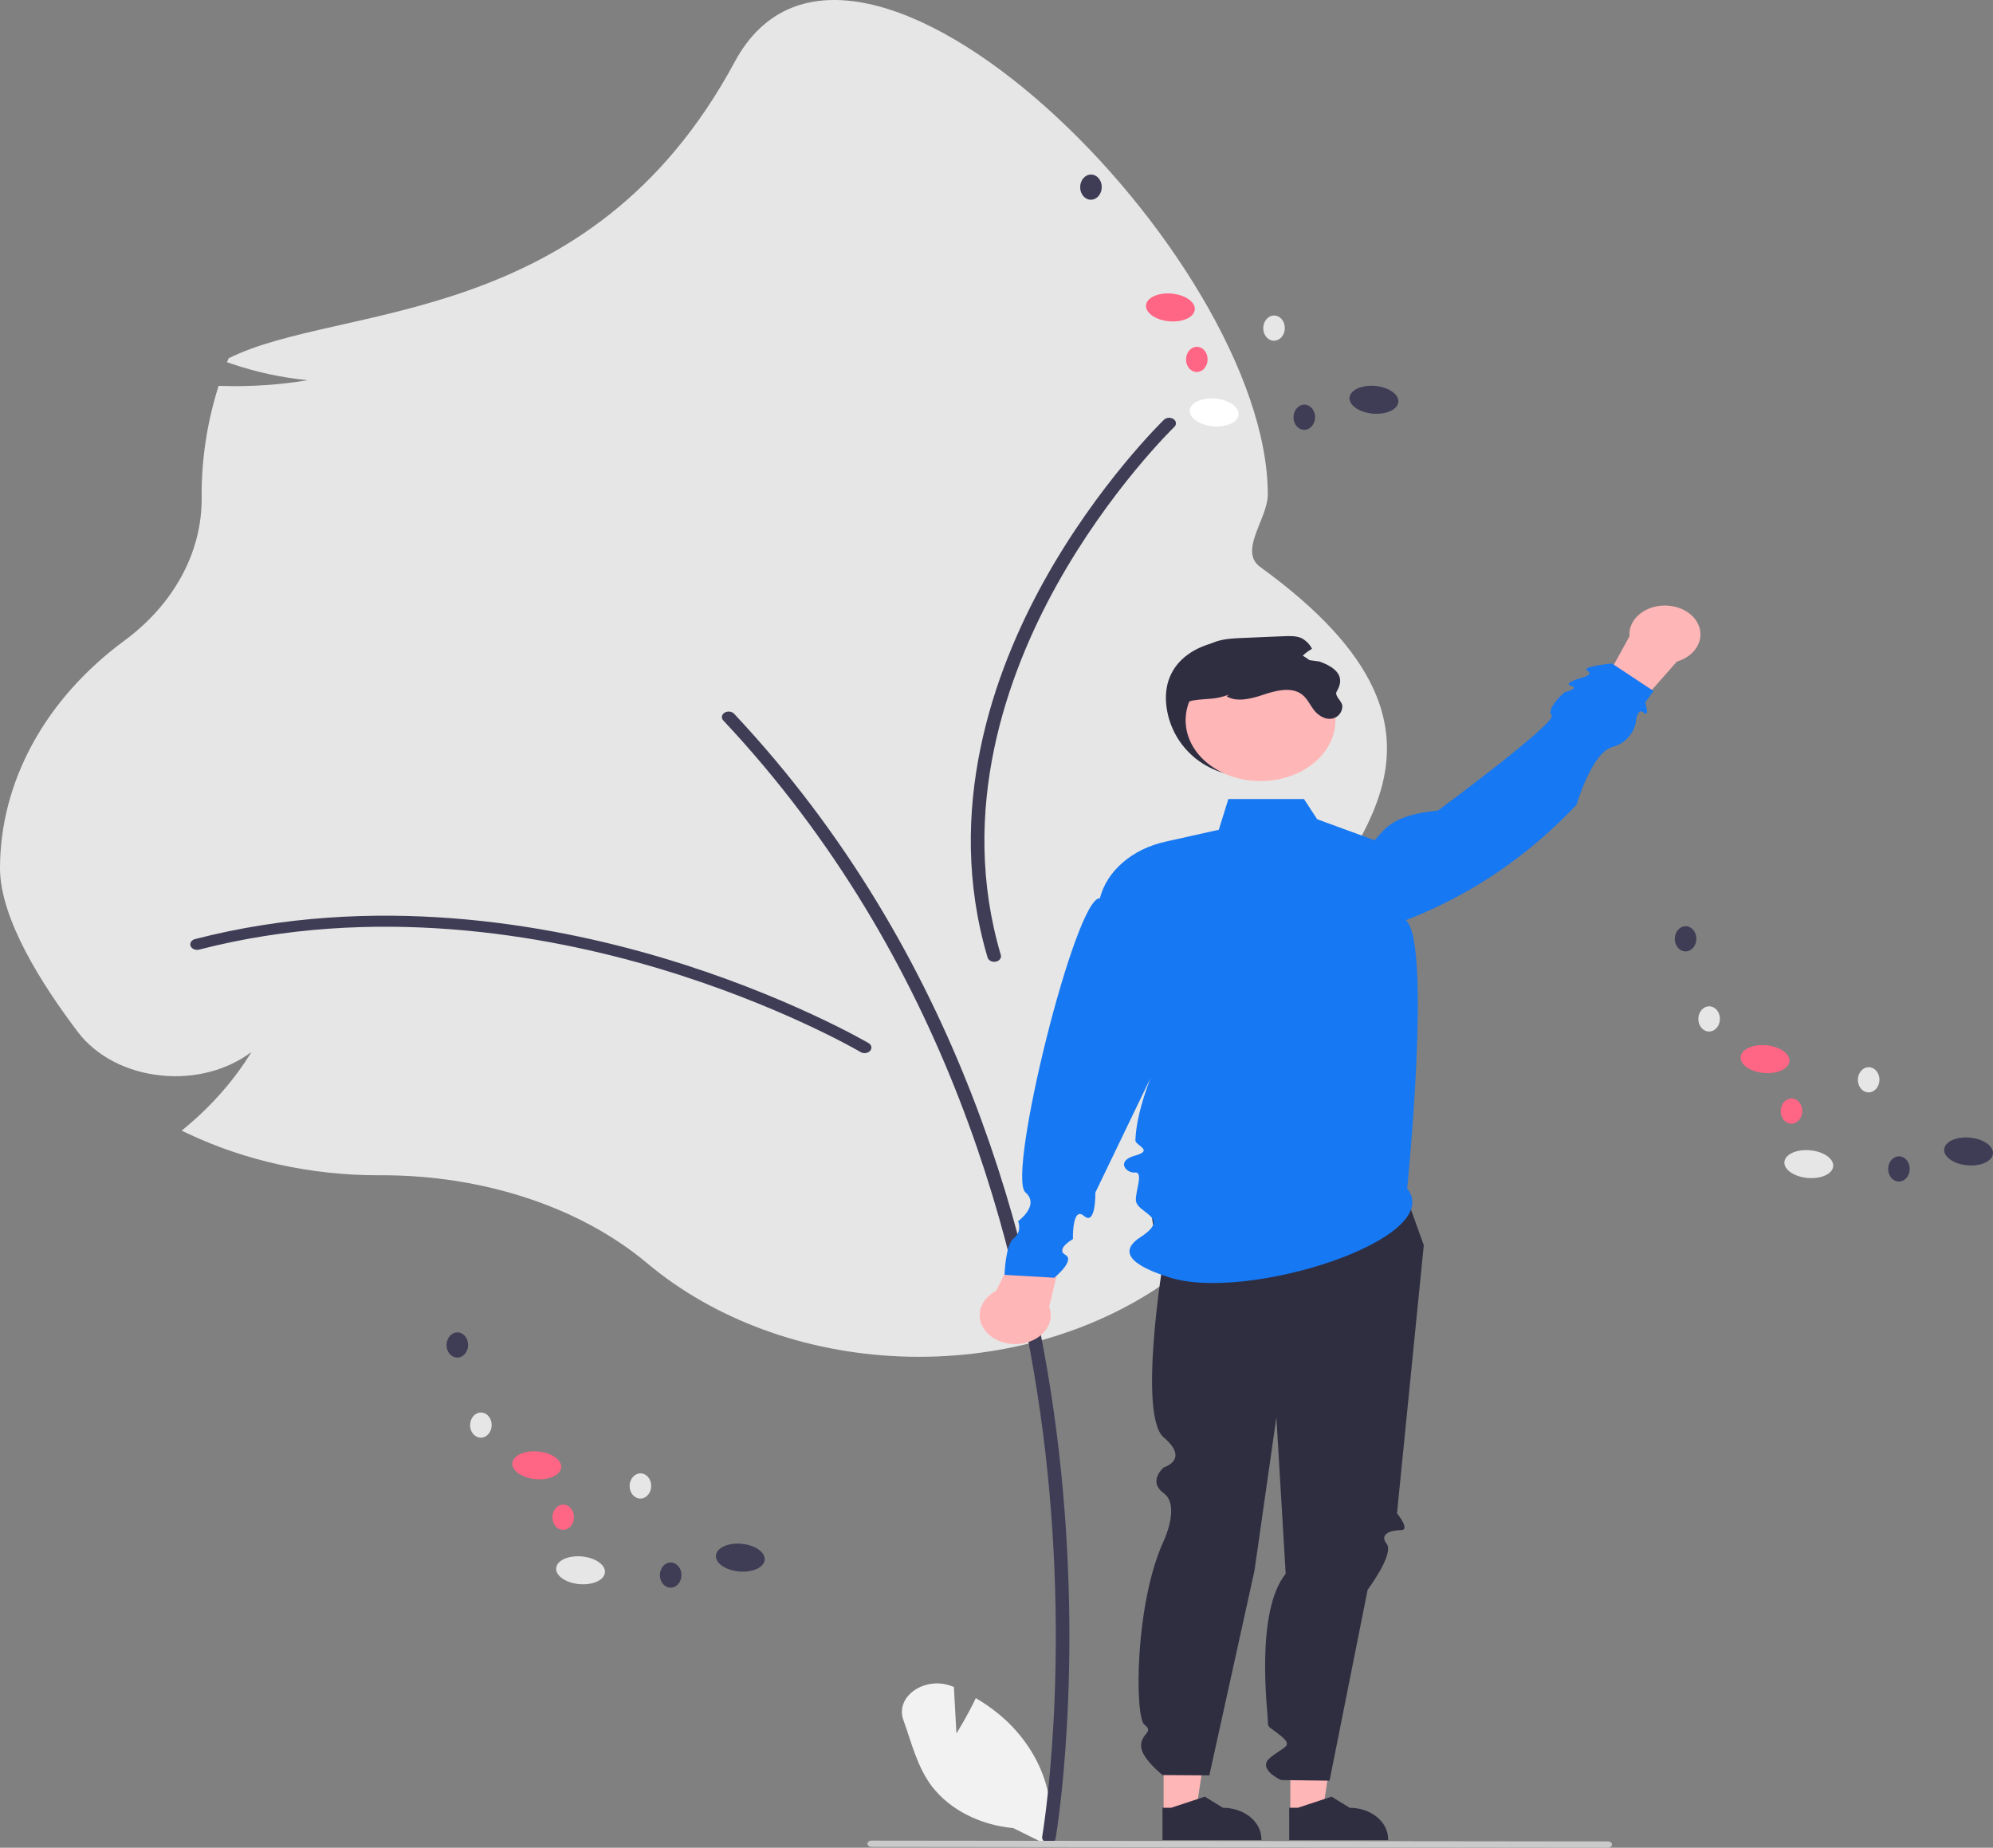 <svg width="425" height="394" viewBox="0 0 425 394" fill="none" xmlns="http://www.w3.org/2000/svg">
<rect x="0" y="0" width="425" height="394" fill="#808080" stroke="none"/>
<g clip-path="url(#clip0_45_1890)">
<path d="M203.954 369.62L203.413 359.735C203.356 359.711 203.3 359.687 203.244 359.663C197.44 357.191 190.788 361.666 192.642 366.768C194.386 371.569 195.558 376.745 198.751 380.947C200.637 383.388 203.176 385.453 206.179 386.989C209.182 388.526 212.573 389.493 216.1 389.821L223.474 393.486C224.486 388.908 224.262 384.206 222.82 379.704C221.377 375.203 218.749 371.008 215.118 367.411C213.055 365.409 210.691 363.625 208.08 362.103C206.314 365.882 203.954 369.62 203.954 369.62Z" fill="#F2F2F2"/>
<path d="M137.936 269.305C123.74 257.422 103.168 250.607 81.494 250.607L80.658 250.609C66.382 250.613 52.361 247.54 40.029 241.703L38.745 241.096L39.779 240.232C45.375 235.533 50.047 230.163 53.633 224.312C51.086 226.239 48.049 227.688 44.736 228.557C41.423 229.425 37.915 229.692 34.461 229.339C30.815 228.986 27.314 227.967 24.221 226.36C21.129 224.752 18.525 222.597 16.605 220.056C9.03 210.08 7.62939e-06 195.925 7.62939e-06 185.141C0.012 176.026 2.363 167.014 6.904 158.677C11.445 150.341 18.076 142.864 26.374 136.723C31.628 132.878 35.824 128.178 38.69 122.928C41.555 117.679 43.025 111.998 43.004 106.257L43 105.44C42.999 97.881 44.137 90.35 46.389 83.015L46.618 82.274L47.556 82.301C53.611 82.468 59.669 82.056 65.605 81.074C60.037 80.519 54.59 79.344 49.419 77.579L48.408 77.248L48.751 76.408C72.38 64.533 125.718 70.682 156.677 13.191C181.78 -33.426 270.354 54.574 270.354 105.44C270.354 110.63 264.025 117.489 268.763 120.919C319.976 158.003 284.639 181.817 273.499 205.778C270.855 211.463 276.587 217.705 276.587 223.855C276.587 224.899 276.554 225.976 276.489 227.057L276.391 228.719L274.683 227.797C271.305 226.001 268.174 223.916 265.343 221.579C268.28 227.064 269.664 233.015 269.393 238.992C269.123 244.969 267.204 250.821 263.779 256.117C258.412 264.339 253.22 270.225 248.347 273.611C232.736 284.454 212.612 290.047 192.089 289.247C171.566 288.446 152.195 281.313 137.936 269.305V269.305Z" fill="#E6E6E6"/>
<path d="M223.678 392.998C224.027 392.998 224.364 392.895 224.627 392.709C224.891 392.524 225.063 392.267 225.112 391.987C225.174 391.635 231.21 356.3 225.789 309.338C220.782 265.967 204.704 203.498 156.539 152.193C156.424 152.07 156.28 151.966 156.115 151.888C155.951 151.81 155.769 151.76 155.58 151.739C155.391 151.718 155.199 151.728 155.014 151.767C154.83 151.807 154.657 151.875 154.505 151.969C154.354 152.063 154.226 152.18 154.13 152.314C154.035 152.447 153.972 152.595 153.947 152.749C153.921 152.902 153.934 153.058 153.982 153.207C154.031 153.357 154.116 153.497 154.232 153.62C201.98 204.482 217.929 266.493 222.9 309.557C228.29 356.246 222.301 391.306 222.24 391.655C222.211 391.822 222.226 391.992 222.285 392.154C222.344 392.316 222.445 392.465 222.581 392.593C222.718 392.72 222.886 392.822 223.075 392.892C223.264 392.962 223.47 392.998 223.678 392.998V392.998Z" fill="#3F3D56"/>
<path d="M184.373 224.561C184.679 224.561 184.978 224.482 185.226 224.336C185.474 224.19 185.659 223.984 185.753 223.748C185.848 223.511 185.848 223.257 185.754 223.02C185.659 222.783 185.475 222.577 185.227 222.431C185.052 222.328 167.432 212.023 141.091 204.195C116.74 196.959 79.711 190.399 41.59 200.247C41.409 200.293 41.24 200.369 41.094 200.468C40.948 200.568 40.828 200.69 40.74 200.827C40.653 200.965 40.599 201.115 40.583 201.269C40.567 201.423 40.588 201.579 40.646 201.726C40.704 201.874 40.797 202.01 40.92 202.129C41.043 202.247 41.193 202.344 41.363 202.415C41.532 202.486 41.717 202.529 41.907 202.542C42.097 202.555 42.288 202.537 42.47 202.49C79.81 192.845 116.167 199.297 140.093 206.406C166.059 214.123 183.35 224.235 183.521 224.336C183.769 224.482 184.067 224.561 184.373 224.561Z" fill="#3F3D56"/>
<path d="M250.762 90.352C250.785 90.104 250.71 89.857 250.548 89.646C250.386 89.434 250.147 89.27 249.863 89.176C249.579 89.082 249.266 89.064 248.968 89.124C248.671 89.183 248.404 89.318 248.207 89.508C248.067 89.642 234.136 103.164 222.619 123.925C211.973 143.117 201.246 172.621 210.601 204.191C210.691 204.494 210.926 204.756 211.254 204.919C211.582 205.082 211.977 205.133 212.351 205.06C212.725 204.987 213.048 204.796 213.249 204.53C213.45 204.264 213.512 203.944 213.422 203.64C204.259 172.717 214.805 143.749 225.264 124.892C236.617 104.427 250.288 91.157 250.425 91.026C250.622 90.836 250.74 90.6 250.762 90.352V90.352Z" fill="#3F3D56"/>
<path d="M248.799 151.061C250.023 159.075 256.865 165.683 266.815 165.683C271.593 165.683 276.175 164.143 279.554 161.4C282.933 158.658 284.831 154.939 284.831 151.061C284.831 142.985 276.722 137.185 266.815 136.438C256.303 135.646 247.228 140.771 248.799 151.061Z" fill="#2F2E41"/>
<path d="M275.159 386.558L282.02 386.557L285.283 365.079L275.158 365.079L275.159 386.558Z" fill="#FFB6B6"/>
<path d="M274.918 392.366L296.015 392.366V392.149C296.015 390.382 295.15 388.686 293.61 387.436C292.07 386.187 289.981 385.484 287.804 385.484H287.803L283.949 383.111L276.759 385.485L274.918 385.485L274.918 392.366Z" fill="#2F2E41"/>
<path d="M248.136 386.558L254.996 386.557L258.26 365.079L248.134 365.079L248.136 386.558Z" fill="#FFB6B6"/>
<path d="M247.894 392.366L268.991 392.366V392.149C268.991 390.382 268.126 388.686 266.586 387.436C265.046 386.187 262.958 385.484 260.78 385.484H260.779L256.926 383.111L249.736 385.485L247.894 385.485L247.894 392.366Z" fill="#2F2E41"/>
<path d="M298.768 252.035L303.618 265.533L297.904 322.698C297.904 322.698 300.847 326.273 298.768 326.273C296.689 326.273 294.024 327.065 295.703 329.2C297.382 331.334 291.643 338.997 291.643 338.997L283.524 379.701L273.179 379.577C273.179 379.577 267.92 377.199 270.872 374.794C273.823 372.39 275.902 372.39 273.13 370.14C270.359 367.891 270.359 368.568 270.359 366.823C270.359 365.079 267.582 343.756 274.167 335.577L272.183 302.229L267.509 334.939L257.886 378.576L247.921 378.51C247.921 378.51 243.318 374.909 243.327 372.243C243.335 369.578 246.17 369.356 244.06 367.78C241.949 366.203 241.949 341.985 248.185 328.522C248.185 328.522 251.713 321.001 248.177 318.423C244.642 315.846 248.173 312.897 248.173 312.897C248.173 312.897 253.773 311.254 248.168 306.52C242.563 301.786 248.138 268.305 248.138 268.305C248.138 268.305 242.011 254.79 248.216 249.475C254.422 244.161 298.768 252.035 298.768 252.035Z" fill="#2F2E41"/>
<path d="M212.38 275.29L221.033 258.315L227.852 261.39L223.734 278.658C224.146 279.751 224.175 280.917 223.816 282.023C223.457 283.13 222.724 284.133 221.702 284.92C220.679 285.707 219.406 286.247 218.025 286.479C216.645 286.711 215.212 286.626 213.889 286.233C212.565 285.84 211.402 285.156 210.531 284.256C209.66 283.357 209.116 282.278 208.959 281.141C208.802 280.004 209.039 278.854 209.644 277.82C210.248 276.787 211.195 275.911 212.38 275.29V275.29Z" fill="#FFB6B6"/>
<path d="M357.596 141.06L344.429 156.002L338.646 151.754L347.477 135.692C347.381 134.551 347.678 133.41 348.337 132.399C348.996 131.388 349.989 130.545 351.205 129.967C352.421 129.388 353.811 129.097 355.221 129.124C356.63 129.152 358.001 129.499 359.181 130.124C360.361 130.75 361.302 131.631 361.899 132.667C362.496 133.704 362.725 134.855 362.561 135.991C362.396 137.127 361.844 138.203 360.967 139.099C360.09 139.994 358.923 140.674 357.596 141.06V141.06Z" fill="#FFB6B6"/>
<path d="M300.075 253.419C308.615 264.171 265.685 277.816 249.212 272.338C246.327 271.379 236.405 268.211 243.187 263.818C249.969 259.425 242.401 258.807 242.222 255.948C242.103 254.036 243.926 249.842 242.024 250.022C240.121 250.202 237.894 247.558 242.038 246.42C246.182 245.283 242.082 244.245 242.118 243.165C242.515 231.38 253.655 212.634 253.655 212.634L233.581 254.284C233.581 254.284 233.729 261.49 231.169 259.288C228.609 257.086 228.796 264.213 228.796 264.213C228.796 264.213 224.989 266.369 227.178 267.569C229.367 268.769 224.821 272.458 224.821 272.458L214.215 271.843C214.215 271.843 214.381 265.448 216.192 264.034C218.003 262.62 217.114 260.395 217.114 260.395C217.114 260.395 221.829 257.007 218.668 254.256C214.602 250.719 229.424 190.969 234.54 191.56C235.263 188.704 236.945 186.065 239.401 183.936C241.856 181.807 244.989 180.27 248.453 179.496L259.909 176.936L261.943 170.385H278.073L280.883 174.69L293.146 179.181C295.456 176.536 297.182 173.748 306.64 172.845C306.64 172.845 332.128 154.023 330.883 152.553C329.639 151.084 333.59 147.643 333.59 147.643C333.59 147.643 336.964 146.746 335.06 146.268C333.156 145.789 336.755 144.683 336.755 144.683C336.755 144.683 340.088 143.972 338.516 143.036C336.944 142.1 343.762 141.485 343.762 141.485L352.608 147.344L350.821 149.804C350.821 149.804 351.911 153.155 350.488 151.932C349.065 150.709 348.797 154.259 348.797 154.259C348.797 154.259 348.071 158.146 343.762 159.317C339.453 160.488 336.186 171.615 336.186 171.615C326.025 182.339 314.033 190.704 299.822 196.211C305.361 201.371 300.075 253.419 300.075 253.419Z" fill="#1678F2"/>
<path d="M268.806 166.552C277.63 166.552 284.782 160.746 284.782 153.585C284.782 146.424 277.63 140.618 268.806 140.618C259.983 140.618 252.831 146.424 252.831 153.585C252.831 160.746 259.983 166.552 268.806 166.552Z" fill="#FFB6B6"/>
<path d="M252.264 154.998C252.77 157.815 255.728 161.747 255.035 161.747C254.343 161.747 249.416 150.131 254.343 149.374C257.916 148.824 258.715 149.306 262.055 148.131L261.583 148.491C263.794 149.795 266.87 148.991 269.393 148.142C271.922 147.298 274.991 146.494 277.209 147.793C278.601 148.609 279.19 150.026 280.057 151.23C280.923 152.439 282.523 153.58 284.172 153.209C285.496 152.911 286.258 151.708 286.251 150.594C286.244 149.481 284.458 148.421 285.059 147.422C286.842 144.461 285.239 142.443 281.352 141.05C279.939 140.876 278.525 140.698 277.112 140.516C277.852 139.683 278.75 138.95 279.772 138.345C279.341 137.446 278.594 136.67 277.624 136.112C276.495 135.567 275.095 135.606 273.786 135.662C270.862 135.786 267.94 135.91 265.02 136.033C262.858 136.123 260.62 136.23 258.687 137.034C256.276 138.041 254.696 140.004 253.546 142C250.968 146.488 251.377 150.099 252.264 154.998Z" fill="#2F2E41"/>
<path d="M185.806 393.827L342.924 394C343.143 394 343.353 393.929 343.508 393.804C343.662 393.678 343.749 393.508 343.749 393.33C343.749 393.153 343.662 392.982 343.508 392.857C343.353 392.731 343.143 392.661 342.924 392.661L185.806 392.488C185.587 392.488 185.378 392.558 185.223 392.684C185.068 392.81 184.981 392.98 184.981 393.157C184.981 393.335 185.068 393.505 185.223 393.631C185.378 393.757 185.587 393.827 185.806 393.827V393.827Z" fill="#CACACA"/>
<path d="M128.981 335.454C129.27 333.839 127.185 332.255 124.323 331.917C121.462 331.579 118.907 332.615 118.617 334.231C118.328 335.846 120.413 337.43 123.275 337.768C126.136 338.106 128.691 337.07 128.981 335.454Z" fill="#E6E6E6"/>
<path d="M163.052 332.756C163.342 331.14 161.257 329.556 158.395 329.218C155.533 328.88 152.979 329.916 152.689 331.532C152.399 333.148 154.484 334.732 157.346 335.07C160.208 335.408 162.762 334.372 163.052 332.756Z" fill="#3F3D56"/>
<path d="M119.651 313.066C119.94 311.45 117.855 309.866 114.994 309.528C112.132 309.191 109.577 310.226 109.288 311.842C108.998 313.458 111.083 315.042 113.945 315.38C116.806 315.718 119.361 314.682 119.651 313.066Z" fill="#FF6584"/>
<path d="M104.846 303.895C104.86 302.412 103.84 301.203 102.569 301.195C101.297 301.188 100.256 302.384 100.242 303.867C100.228 305.35 101.247 306.559 102.519 306.567C103.79 306.575 104.832 305.379 104.846 303.895Z" fill="#E6E6E6"/>
<path d="M99.825 286.814C99.839 285.331 98.82 284.122 97.548 284.114C96.277 284.107 95.235 285.303 95.221 286.786C95.207 288.269 96.227 289.478 97.498 289.486C98.769 289.494 99.811 288.298 99.825 286.814Z" fill="#3F3D56"/>
<path d="M138.867 316.876C138.881 315.393 137.862 314.184 136.59 314.176C135.319 314.168 134.277 315.364 134.263 316.848C134.25 318.331 135.269 319.54 136.54 319.548C137.812 319.556 138.854 318.359 138.867 316.876Z" fill="#E6E6E6"/>
<path d="M122.403 323.548C122.416 322.065 121.397 320.856 120.126 320.848C118.854 320.841 117.812 322.037 117.799 323.52C117.785 325.004 118.804 326.212 120.076 326.22C121.347 326.228 122.389 325.032 122.403 323.548Z" fill="#FF6584"/>
<path d="M145.322 335.881C145.336 334.397 144.317 333.188 143.045 333.181C141.774 333.173 140.732 334.369 140.718 335.852C140.704 337.336 141.724 338.545 142.995 338.552C144.267 338.56 145.308 337.364 145.322 335.881Z" fill="#3F3D56"/>
<path d="M390.902 248.844C391.191 247.228 389.106 245.644 386.245 245.306C383.383 244.968 380.828 246.004 380.538 247.62C380.249 249.236 382.334 250.82 385.196 251.158C388.057 251.496 390.612 250.46 390.902 248.844Z" fill="#E6E6E6"/>
<path d="M424.973 246.145C425.263 244.53 423.178 242.946 420.316 242.608C417.454 242.27 414.9 243.306 414.61 244.922C414.32 246.537 416.405 248.121 419.267 248.459C422.129 248.797 424.684 247.761 424.973 246.145Z" fill="#3F3D56"/>
<path d="M381.571 226.456C381.861 224.84 379.776 223.256 376.914 222.918C374.052 222.58 371.498 223.616 371.208 225.232C370.918 226.848 373.003 228.431 375.865 228.769C378.727 229.107 381.281 228.071 381.571 226.456Z" fill="#FF6584"/>
<path d="M366.767 217.285C366.781 215.802 365.761 214.593 364.49 214.585C363.218 214.577 362.177 215.773 362.163 217.257C362.149 218.74 363.168 219.949 364.44 219.957C365.711 219.965 366.753 218.768 366.767 217.285Z" fill="#E6E6E6"/>
<path d="M361.746 200.204C361.76 198.72 360.741 197.511 359.469 197.504C358.198 197.496 357.156 198.692 357.142 200.175C357.128 201.659 358.148 202.868 359.419 202.875C360.691 202.883 361.732 201.687 361.746 200.204Z" fill="#3F3D56"/>
<path d="M400.788 230.265C400.802 228.782 399.783 227.573 398.511 227.565C397.24 227.558 396.198 228.754 396.184 230.237C396.171 231.721 397.19 232.929 398.461 232.937C399.733 232.945 400.775 231.749 400.788 230.265Z" fill="#E6E6E6"/>
<path d="M384.324 236.938C384.337 235.454 383.318 234.246 382.047 234.238C380.775 234.23 379.733 235.426 379.72 236.91C379.706 238.393 380.725 239.602 381.997 239.61C383.268 239.617 384.31 238.421 384.324 236.938Z" fill="#FF6584"/>
<path d="M407.243 249.27C407.257 247.787 406.238 246.578 404.966 246.57C403.695 246.562 402.653 247.759 402.639 249.242C402.625 250.725 403.645 251.934 404.916 251.942C406.188 251.95 407.229 250.753 407.243 249.27Z" fill="#3F3D56"/>
<path d="M264.099 88.558C264.388 86.942 262.303 85.359 259.441 85.021C256.58 84.683 254.025 85.719 253.735 87.334C253.446 88.95 255.531 90.534 258.393 90.872C261.254 91.21 263.809 90.174 264.099 88.558Z" fill="white"/>
<path d="M298.17 85.86C298.46 84.244 296.375 82.66 293.513 82.322C290.651 81.984 288.097 83.02 287.807 84.636C287.517 86.252 289.602 87.835 292.464 88.173C295.326 88.511 297.881 87.475 298.17 85.86Z" fill="#3F3D56"/>
<path d="M254.769 66.17C255.058 64.554 252.973 62.97 250.112 62.632C247.25 62.294 244.695 63.33 244.406 64.946C244.116 66.562 246.201 68.145 249.063 68.484C251.924 68.821 254.479 67.785 254.769 66.17Z" fill="#FF6584"/>
<path d="M239.964 56.999C239.978 55.516 238.958 54.307 237.687 54.299C236.415 54.291 235.374 55.487 235.36 56.971C235.346 58.454 236.365 59.663 237.637 59.671C238.908 59.679 239.95 58.483 239.964 56.999Z" fill="#E6E6E6"/>
<path d="M234.943 39.918C234.957 38.434 233.937 37.226 232.666 37.218C231.395 37.21 230.353 38.406 230.339 39.89C230.325 41.373 231.345 42.582 232.616 42.59C233.887 42.597 234.929 41.401 234.943 39.918Z" fill="#3F3D56"/>
<path d="M273.985 69.98C273.999 68.496 272.98 67.287 271.708 67.28C270.437 67.272 269.395 68.468 269.381 69.951C269.368 71.435 270.387 72.644 271.658 72.651C272.93 72.659 273.972 71.463 273.985 69.98Z" fill="#E6E6E6"/>
<path d="M257.521 76.652C257.534 75.169 256.515 73.96 255.244 73.952C253.972 73.944 252.93 75.14 252.917 76.624C252.903 78.107 253.922 79.316 255.194 79.324C256.465 79.332 257.507 78.135 257.521 76.652Z" fill="#FF6584"/>
<path d="M280.44 88.984C280.454 87.501 279.435 86.292 278.163 86.284C276.892 86.276 275.85 87.473 275.836 88.956C275.822 90.439 276.842 91.648 278.113 91.656C279.385 91.664 280.426 90.468 280.44 88.984Z" fill="#3F3D56"/>
</g>
<defs>
<clipPath id="clip0_45_1890">
<rect width="425" height="394" fill="white"/>
</clipPath>
</defs>
</svg>
